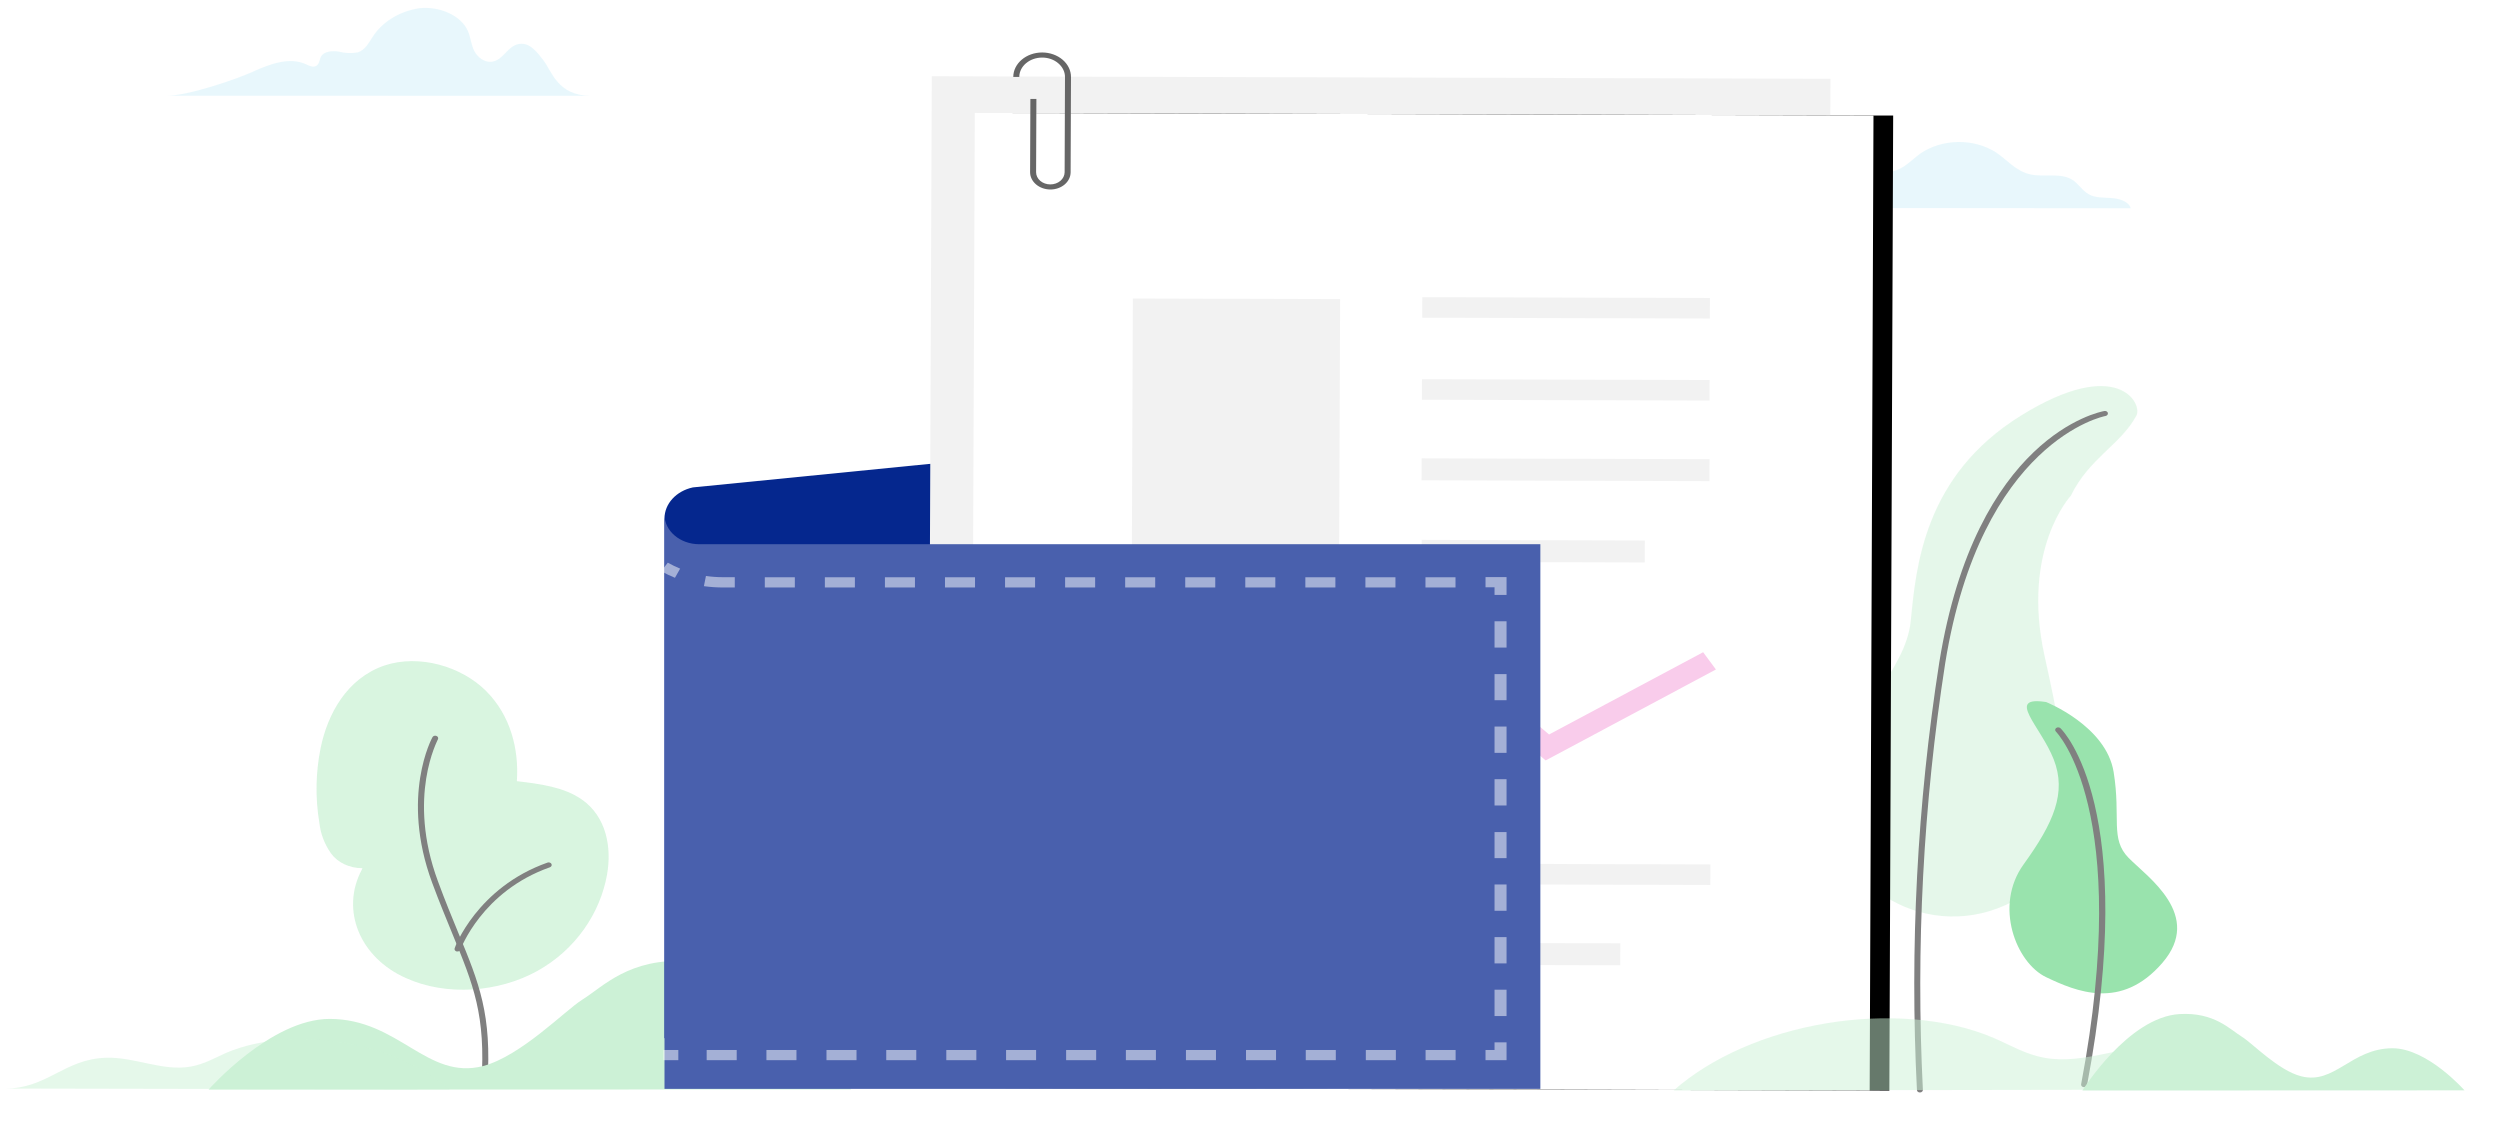 <?xml version="1.0" encoding="UTF-8"?>
<svg width="381px" height="174px" viewBox="0 0 381 174" version="1.1" xmlns="http://www.w3.org/2000/svg" xmlns:xlink="http://www.w3.org/1999/xlink">
    <!-- Generator: Sketch 57 (83077) - https://sketch.com -->
    <title>subscribe</title>
    <desc>Created with Sketch.</desc>
    <defs>
        <polygon id="path-1" points="142.418 22.182 291.014 22.27 291.083 159.229 142.486 159.141"></polygon>
        <filter x="-9.1%" y="-7.7%" width="118.2%" height="119.7%" filterUnits="objectBoundingBox" id="filter-2">
            <feOffset dx="0" dy="3" in="SourceAlpha" result="shadowOffsetOuter1"></feOffset>
            <feGaussianBlur stdDeviation="4" in="shadowOffsetOuter1" result="shadowBlurOuter1"></feGaussianBlur>
            <feColorMatrix values="0 0 0 0 0.267   0 0 0 0 0.267   0 0 0 0 0.267  0 0 0 0.029 0" type="matrix" in="shadowBlurOuter1"></feColorMatrix>
        </filter>
    </defs>
    <g id="Page-1" stroke="none" stroke-width="1" fill="none" fill-rule="evenodd">
        <g id="fullpage" transform="translate(-1027, -5470)">
            <g id="section-get_started-white" transform="translate(0, 5149)">
                <g id="section-get_started_content" transform="translate(120, 71)">
                    <g id="div-subscribe_access" transform="translate(750, 160)">
                        <g id="subscribe" transform="translate(157, 90)">
                            <rect id="Rectangle" fill="#FFFFFF" x="0" y="0" width="381" height="166"></rect>
                            <g id="illustration-/-subscribe" transform="translate(0, 1)" fill-rule="nonzero">
                                <g id="Group" opacity="0.5" transform="translate(264.526, 20.192)" fill="#D2F0F9">
                                    <path d="M60.2,10.546 C59.917,9.545 58.553,9.086 57.345,8.993 C56.136,8.9 54.846,8.993 53.821,8.426 C52.795,7.859 52.255,6.788 51.249,6.174 C49.418,5.071 46.864,5.887 44.731,5.343 C42.599,4.799 41.345,3.145 39.642,2.011 C36.189,-0.152 31.45,-0.066 28.109,2.221 C26.764,3.2 25.638,4.551 23.917,4.908 C22.489,5.196 21.006,4.706 19.542,4.714 C15.634,4.714 12.814,8.209 8.952,8.698 C7.515,8.877 6.041,8.628 4.613,8.807 C2.837,9.032 1.208,9.203 0.256,10.492 L60.2,10.546 Z" id="Shape"></path>
                                </g>
                                <g id="Group" opacity="0.75" transform="translate(47.596, 99.406)" fill="#CCF1D6">
                                    <path d="M7.551,32.121 C4.269,38.273 7.222,45.53 14.279,48.654 C20.457,51.45 28.384,50.829 34.251,47.591 C40.118,44.352 43.899,38.737 44.924,32.835 C45.638,28.766 44.841,24.106 41.116,21.465 C38.37,19.539 34.709,19.058 31.176,18.646 C31.505,13.769 30.215,8.636 26.489,4.908 C22.764,1.18 16.32,-0.769 10.975,1.025 C5.263,2.982 2.325,8.426 1.272,13.575 C0.504,17.359 0.439,21.221 1.08,25.022 C1.258,26.651 1.858,28.226 2.837,29.635 C3.857,31.052 5.677,31.912 7.634,31.903 L7.551,32.121 Z" id="Shape"></path>
                                </g>
                                <path d="M73.793,164.525 L73.793,164.525 C73.671,164.518 73.558,164.472 73.477,164.394 C73.396,164.317 73.355,164.216 73.363,164.113 C74.058,153.706 72.136,149.07 68.969,141.374 C68.054,139.114 66.974,136.551 65.857,133.522 C60.978,120.32 65.857,111.428 65.912,111.342 C65.962,111.249 66.054,111.176 66.168,111.141 C66.281,111.106 66.407,111.111 66.516,111.156 C66.627,111.2 66.713,111.279 66.754,111.377 C66.795,111.475 66.789,111.583 66.736,111.676 C66.736,111.762 61.967,120.39 66.736,133.289 C67.843,136.31 68.905,138.865 69.829,141.117 C73.042,148.884 74.973,153.598 74.278,164.152 C74.263,164.367 74.047,164.533 73.793,164.525 Z" id="Shape" fill="#808080"></path>
                                <path d="M69.729,144.006 L69.591,144.006 C69.351,143.94 69.217,143.723 69.289,143.517 C69.289,143.424 72.694,134.252 83.449,130.455 C83.682,130.379 83.944,130.471 84.044,130.664 C84.093,130.76 84.094,130.868 84.047,130.965 C84.001,131.061 83.911,131.137 83.797,131.177 C73.436,134.827 70.196,143.657 70.168,143.742 C70.102,143.9 69.926,144.006 69.729,144.006 Z" id="Shape" fill="#808080"></path>
                                <path d="M315.592,74.554 C315.592,74.554 307.994,82.693 311.592,98.971 C315.189,115.249 318.392,131.192 305.596,136.955 C292.8,142.717 278.018,133.227 280.013,120.001 C282.009,106.776 290.411,101.681 291.208,93.542 C292.004,85.404 293.203,71.502 307.994,62.338 C322.786,53.174 326.566,60.544 325.587,62.338 C323.189,66.788 318.392,68.8 315.592,74.554 Z" id="Shape" fill="#CCF1D6" opacity="0.5"></path>
                                <path d="M292.59,165.495 C292.349,165.495 292.151,165.334 292.141,165.13 C291.038,143.361 292.178,121.551 295.546,99.949 C301.13,65.484 319.903,61.779 320.699,61.639 C320.817,61.616 320.941,61.635 321.042,61.69 C321.144,61.746 321.215,61.834 321.239,61.934 C321.285,62.146 321.128,62.35 320.882,62.4 C320.69,62.4 301.935,66.19 296.452,100.058 C293.1,121.609 291.961,143.366 293.047,165.084 C293.055,165.187 293.014,165.288 292.933,165.365 C292.852,165.442 292.739,165.489 292.617,165.495 L292.59,165.495 Z" id="Shape" fill="#808080"></path>
                                <path d="M311.83,105.991 C311.83,105.991 320.983,109.626 322.118,116.654 C323.253,123.683 321.541,126.836 324.406,129.748 C327.271,132.66 335.829,138.469 329.541,145.746 C323.253,153.023 316.406,150.103 311.83,147.921 C307.253,145.738 303.83,137.048 308.406,130.719 C312.983,124.389 314.978,119.807 312.983,114.721 C310.988,109.634 305.551,105.021 311.83,105.991 Z" id="Shape" fill="#99E3AD"></path>
                                <path d="M317.614,164.68 L317.541,164.68 C317.421,164.665 317.314,164.609 317.243,164.526 C317.173,164.442 317.145,164.338 317.166,164.237 C325.038,122.479 313.441,110.612 313.322,110.496 C313.155,110.333 313.175,110.086 313.367,109.944 C313.559,109.803 313.85,109.82 314.017,109.983 C314.511,110.465 326.008,122.246 318.072,164.346 C318.036,164.537 317.843,164.678 317.614,164.68 L317.614,164.68 Z" id="Shape" fill="#808080"></path>
                                <path d="M129.718,165.029 C129.718,165.029 117.984,146.22 104.813,145.474 C95.852,144.969 91.934,149.357 88.712,151.369 C86.14,152.976 79.431,159.911 73.628,161.465 C65.051,163.67 60.814,154.304 50.251,154.281 C41.272,154.281 31.78,165.06 31.78,165.06 L129.718,165.029 Z" id="Shape" fill="#CCF1D6"></path>
                                <ellipse id="Oval" fill="#FFFFFF" cx="376.112" cy="116.08" rx="3.789" ry="3.215"></ellipse>
                                <g id="Group" opacity="0.5" transform="translate(24.714, 0)" fill="#D2F0F9">
                                    <path d="M0.705,13.591 C3.945,13.591 11.249,11.098 13.775,9.948 C16.302,8.799 19.368,7.619 21.894,8.783 C22.352,8.985 22.855,9.265 23.331,9.102 C24,8.884 23.935,8.061 24.247,7.549 C24.732,6.811 25.922,6.718 26.901,6.857 C27.842,7.114 28.845,7.157 29.812,6.982 C30.892,6.624 31.423,5.623 31.981,4.768 C33.416,2.42 36.04,0.76 39.102,0.264 C42.141,-0.109 45.509,1.274 46.59,3.712 C47.02,4.691 47.075,5.77 47.551,6.733 C48.027,7.696 49.125,8.589 50.297,8.395 C52.008,8.131 52.594,6.065 54.297,5.716 C55.999,5.366 57.152,6.958 58.086,8.162 C59.395,9.855 60.255,13.598 65.344,13.598 L0.705,13.591 Z" id="Shape"></path>
                                </g>
                                <path d="M215.786,145.334 L101.27,157.224 L101.27,78.01 C101.268,75.781 103.046,73.834 105.591,73.281 L215.786,62.331 L215.786,145.334 Z" id="Shape" fill="#05278E"></path>
                                <polygon id="Rectangle-path" fill="#F2F2F2" transform="translate(210.193, 85.111) rotate(-89.81) translate(-210.193, -85.111) " points="135.861 16.588 284.457 16.676 284.526 153.634 135.929 153.546"></polygon>
                                <g id="Rectangle-path" transform="translate(216.75, 90.706) rotate(-89.81) translate(-216.75, -90.706) ">
                                    <use fill="black" fill-opacity="1" filter="url(#filter-2)" xlink:href="#path-1"></use>
                                    <use fill="#FFFFFF" xlink:href="#path-1"></use>
                                </g>
                                <polygon id="Rectangle-path" fill="#F2F2F2" transform="translate(216.569, 132.181) rotate(0.19) translate(-216.569, -132.181) " points="172.479 130.638 260.661 130.594 260.659 133.724 172.477 133.768"></polygon>
                                <polygon id="Rectangle-path" fill="#F2F2F2" transform="translate(209.68, 144.331) rotate(0.19) translate(-209.68, -144.331) " points="172.432 142.676 246.929 142.639 246.927 145.986 172.43 146.023"></polygon>
                                <polygon id="Rectangle-path" fill="#F2F2F2" transform="translate(238.59, 70.588) rotate(0.19) translate(-238.59, -70.588) " points="216.655 68.926 260.526 68.904 260.524 72.251 216.653 72.273"></polygon>
                                <polygon id="Rectangle-path" fill="#F2F2F2" transform="translate(238.668, 45.916) rotate(0.19) translate(-238.668, -45.916) " points="216.751 44.362 260.586 44.34 260.584 47.47 216.75 47.492"></polygon>
                                <polygon id="Rectangle-path" fill="#F2F2F2" transform="translate(238.619, 58.419) rotate(0.19) translate(-238.619, -58.419) " points="216.703 56.865 260.537 56.843 260.535 59.973 216.701 59.995"></polygon>
                                <polygon id="Rectangle-path" fill="#F2F2F2" transform="translate(233.662, 83) rotate(0.19) translate(-233.662, -83) " points="216.661 81.335 250.665 81.318 250.663 84.665 216.659 84.682"></polygon>
                                <path d="M160.07,27.88 L160.07,27.88 C158.366,27.867 156.991,26.694 156.986,25.248 L157.031,14.08 L157.947,14.08 L157.901,25.248 C157.901,25.738 158.127,26.21 158.533,26.56 C158.939,26.908 159.493,27.103 160.07,27.104 L160.07,27.104 C160.643,27.104 161.193,26.911 161.599,26.568 C162.008,26.221 162.241,25.753 162.249,25.263 L162.304,10.748 C162.309,9.962 161.943,9.207 161.288,8.651 C160.641,8.088 159.752,7.771 158.826,7.774 L158.826,7.774 C156.905,7.778 155.348,9.096 155.338,10.725 L154.423,10.725 C154.433,8.667 156.4,7.001 158.826,6.997 L158.826,6.997 C159.995,6.999 161.115,7.396 161.939,8.1 C162.763,8.803 163.224,9.756 163.219,10.748 L163.164,25.263 C163.159,25.96 162.83,26.627 162.249,27.119 C161.67,27.607 160.887,27.881 160.07,27.88 L160.07,27.88 Z" id="Shape" fill="#666666"></path>
                                <polygon id="Rectangle-path" fill="#F2F2F2" transform="translate(188.362, 64.751) rotate(0.19) translate(-188.362, -64.751) " points="172.58 44.544 204.168 44.528 204.144 84.958 172.556 84.974"></polygon>
                                <polygon id="Shape" fill="#F9CCEB" points="174.871 121.78 172.29 119.582 187.905 106.325 204.729 114.255 227.932 104.019 236.078 110.938 259.556 98.396 261.506 101.029 235.556 114.891 227.236 107.824 204.674 117.78 188.546 110.177"></polygon>
                                <path d="M116.437,81.94 L106.579,81.94 C103.647,81.94 101.27,79.923 101.27,77.436 L101.27,164.944 L234.751,164.944 L234.751,81.94 L116.437,81.94 Z" id="Shape" fill="#4960AD"></path>
                                <g id="Group" opacity="0.5" transform="translate(100.685, 84.65)" fill="#FFFFFF">
                                    <path d="M2.178,2.407 C1.454,2.111 0.754,1.773 0.082,1.398 L1.089,0.101 C1.69,0.439 2.317,0.743 2.966,1.01 L2.178,2.407 Z" id="Shape"></path>
                                    <path d="M121.133,3.883 L116.556,3.883 L116.556,2.33 L121.133,2.33 L121.133,3.883 Z M111.98,3.883 L107.403,3.883 L107.403,2.33 L111.98,2.33 L111.98,3.883 Z M102.827,3.883 L98.25,3.883 L98.25,2.33 L102.827,2.33 L102.827,3.883 Z M93.673,3.883 L89.097,3.883 L89.097,2.33 L93.673,2.33 L93.673,3.883 Z M84.52,3.883 L79.944,3.883 L79.944,2.33 L84.52,2.33 L84.52,3.883 Z M75.367,3.883 L70.79,3.883 L70.79,2.33 L75.367,2.33 L75.367,3.883 Z M66.214,3.883 L61.637,3.883 L61.637,2.33 L66.214,2.33 L66.214,3.883 Z M57.061,3.883 L52.484,3.883 L52.484,2.33 L57.061,2.33 L57.061,3.883 Z M47.908,3.883 L43.331,3.883 L43.331,2.33 L47.908,2.33 L47.908,3.883 Z M38.754,3.883 L34.178,3.883 L34.178,2.33 L38.754,2.33 L38.754,3.883 Z M29.601,3.883 L25.025,3.883 L25.025,2.33 L29.601,2.33 L29.601,3.883 Z M20.448,3.883 L15.872,3.883 L15.872,2.33 L20.448,2.33 L20.448,3.883 Z M11.295,3.883 L9.51,3.883 C8.532,3.882 7.556,3.815 6.59,3.681 L6.901,2.128 C7.763,2.253 8.636,2.315 9.51,2.314 L11.295,2.314 L11.295,3.883 Z" id="Shape"></path>
                                    <polygon id="Shape" points="128.913 5.017 127.082 5.017 127.082 3.852 125.709 3.852 125.709 2.299 128.913 2.299"></polygon>
                                    <path d="M128.913,69.196 L127.082,69.196 L127.082,65.181 L128.913,65.181 L128.913,69.196 Z M128.913,61.173 L127.082,61.173 L127.082,57.166 L128.913,57.166 L128.913,61.173 Z M128.913,53.151 L127.082,53.151 L127.082,49.144 L128.913,49.144 L128.913,53.151 Z M128.913,45.129 L127.082,45.129 L127.082,41.16 L128.913,41.16 L128.913,45.129 Z M128.913,37.106 L127.082,37.106 L127.082,33.099 L128.913,33.099 L128.913,37.106 Z M128.913,29.084 L127.082,29.084 L127.082,25.077 L128.913,25.077 L128.913,29.084 Z M128.913,21.062 L127.082,21.062 L127.082,17.085 L128.913,17.085 L128.913,21.062 Z M128.913,13.039 L127.082,13.039 L127.082,9.032 L128.913,9.032 L128.913,13.039 Z" id="Shape"></path>
                                    <polygon id="Shape" points="128.913 75.921 125.709 75.921 125.709 74.368 127.082 74.368 127.082 73.203 128.913 73.203"></polygon>
                                    <path d="M121.151,75.921 L116.575,75.921 L116.575,74.368 L121.151,74.368 L121.151,75.921 Z M112.044,75.921 L107.467,75.921 L107.467,74.368 L112.044,74.368 L112.044,75.921 Z M102.891,75.921 L98.314,75.921 L98.314,74.368 L102.891,74.368 L102.891,75.921 Z M93.783,75.921 L89.207,75.921 L89.207,74.368 L93.783,74.368 L93.783,75.921 Z M84.63,75.921 L80.053,75.921 L80.053,74.368 L84.63,74.368 L84.63,75.921 Z M75.477,75.921 L70.9,75.921 L70.9,74.368 L75.477,74.368 L75.477,75.921 Z M66.37,75.921 L61.793,75.921 L61.793,74.368 L66.37,74.368 L66.37,75.921 Z M57.216,75.921 L52.64,75.921 L52.64,74.368 L57.216,74.368 L57.216,75.921 Z M48.109,75.921 L43.532,75.921 L43.532,74.368 L48.109,74.368 L48.109,75.921 Z M38.956,75.921 L34.379,75.921 L34.379,74.368 L38.956,74.368 L38.956,75.921 Z M29.848,75.921 L25.272,75.921 L25.272,74.368 L29.848,74.368 L29.848,75.921 Z M20.695,75.921 L16.119,75.921 L16.119,74.368 L20.695,74.368 L20.695,75.921 Z M11.588,75.921 L7.011,75.921 L7.011,74.368 L11.588,74.368 L11.588,75.921 Z" id="Shape"></path>
                                    <rect id="Rectangle-path" x="0.403" y="74.368" width="2.288" height="1.553"></rect>
                                </g>
                                <g id="Group" opacity="0.5" transform="translate(254.458, 153.768)" fill="#CCF1D6">
                                    <path d="M0.595,11.424 C6.297,6.384 14.709,2.695 23.972,1.165 C32.53,-0.249 42.077,0.256 49.427,3.433 C51.962,4.528 54.278,5.941 57.207,6.454 C63.322,7.518 69.445,4.318 75.77,4.528 C84.969,4.831 88.584,11.323 97.939,11.261 L0.595,11.424 Z" id="Shape"></path>
                                </g>
                                <g id="Group" opacity="0.5" transform="translate(0, 156.875)" fill="#CCF1D6">
                                    <path d="M68.548,8.154 C64.091,4.433 58.411,1.942 52.255,1.01 C46.287,0.023 39.633,0.373 34.507,2.563 C32.741,3.339 31.121,4.31 29.08,4.667 C24.823,5.444 20.549,3.184 16.146,3.324 C9.739,3.534 7.185,8.061 0.696,8.022 L68.548,8.154 Z" id="Shape"></path>
                                </g>
                                <path d="M317.358,165.192 C317.358,165.192 324.333,154.001 332.168,153.543 C337.486,153.24 339.82,155.873 341.733,157.046 C343.271,158.001 347.225,162.148 350.703,163.026 C355.811,164.338 358.318,158.77 364.607,158.754 C369.943,158.754 375.59,165.169 375.59,165.169 L317.358,165.192 Z" id="Shape" fill="#CCF1D6"></path>
                            </g>
                        </g>
                    </g>
                </g>
            </g>
        </g>
    </g>
</svg>